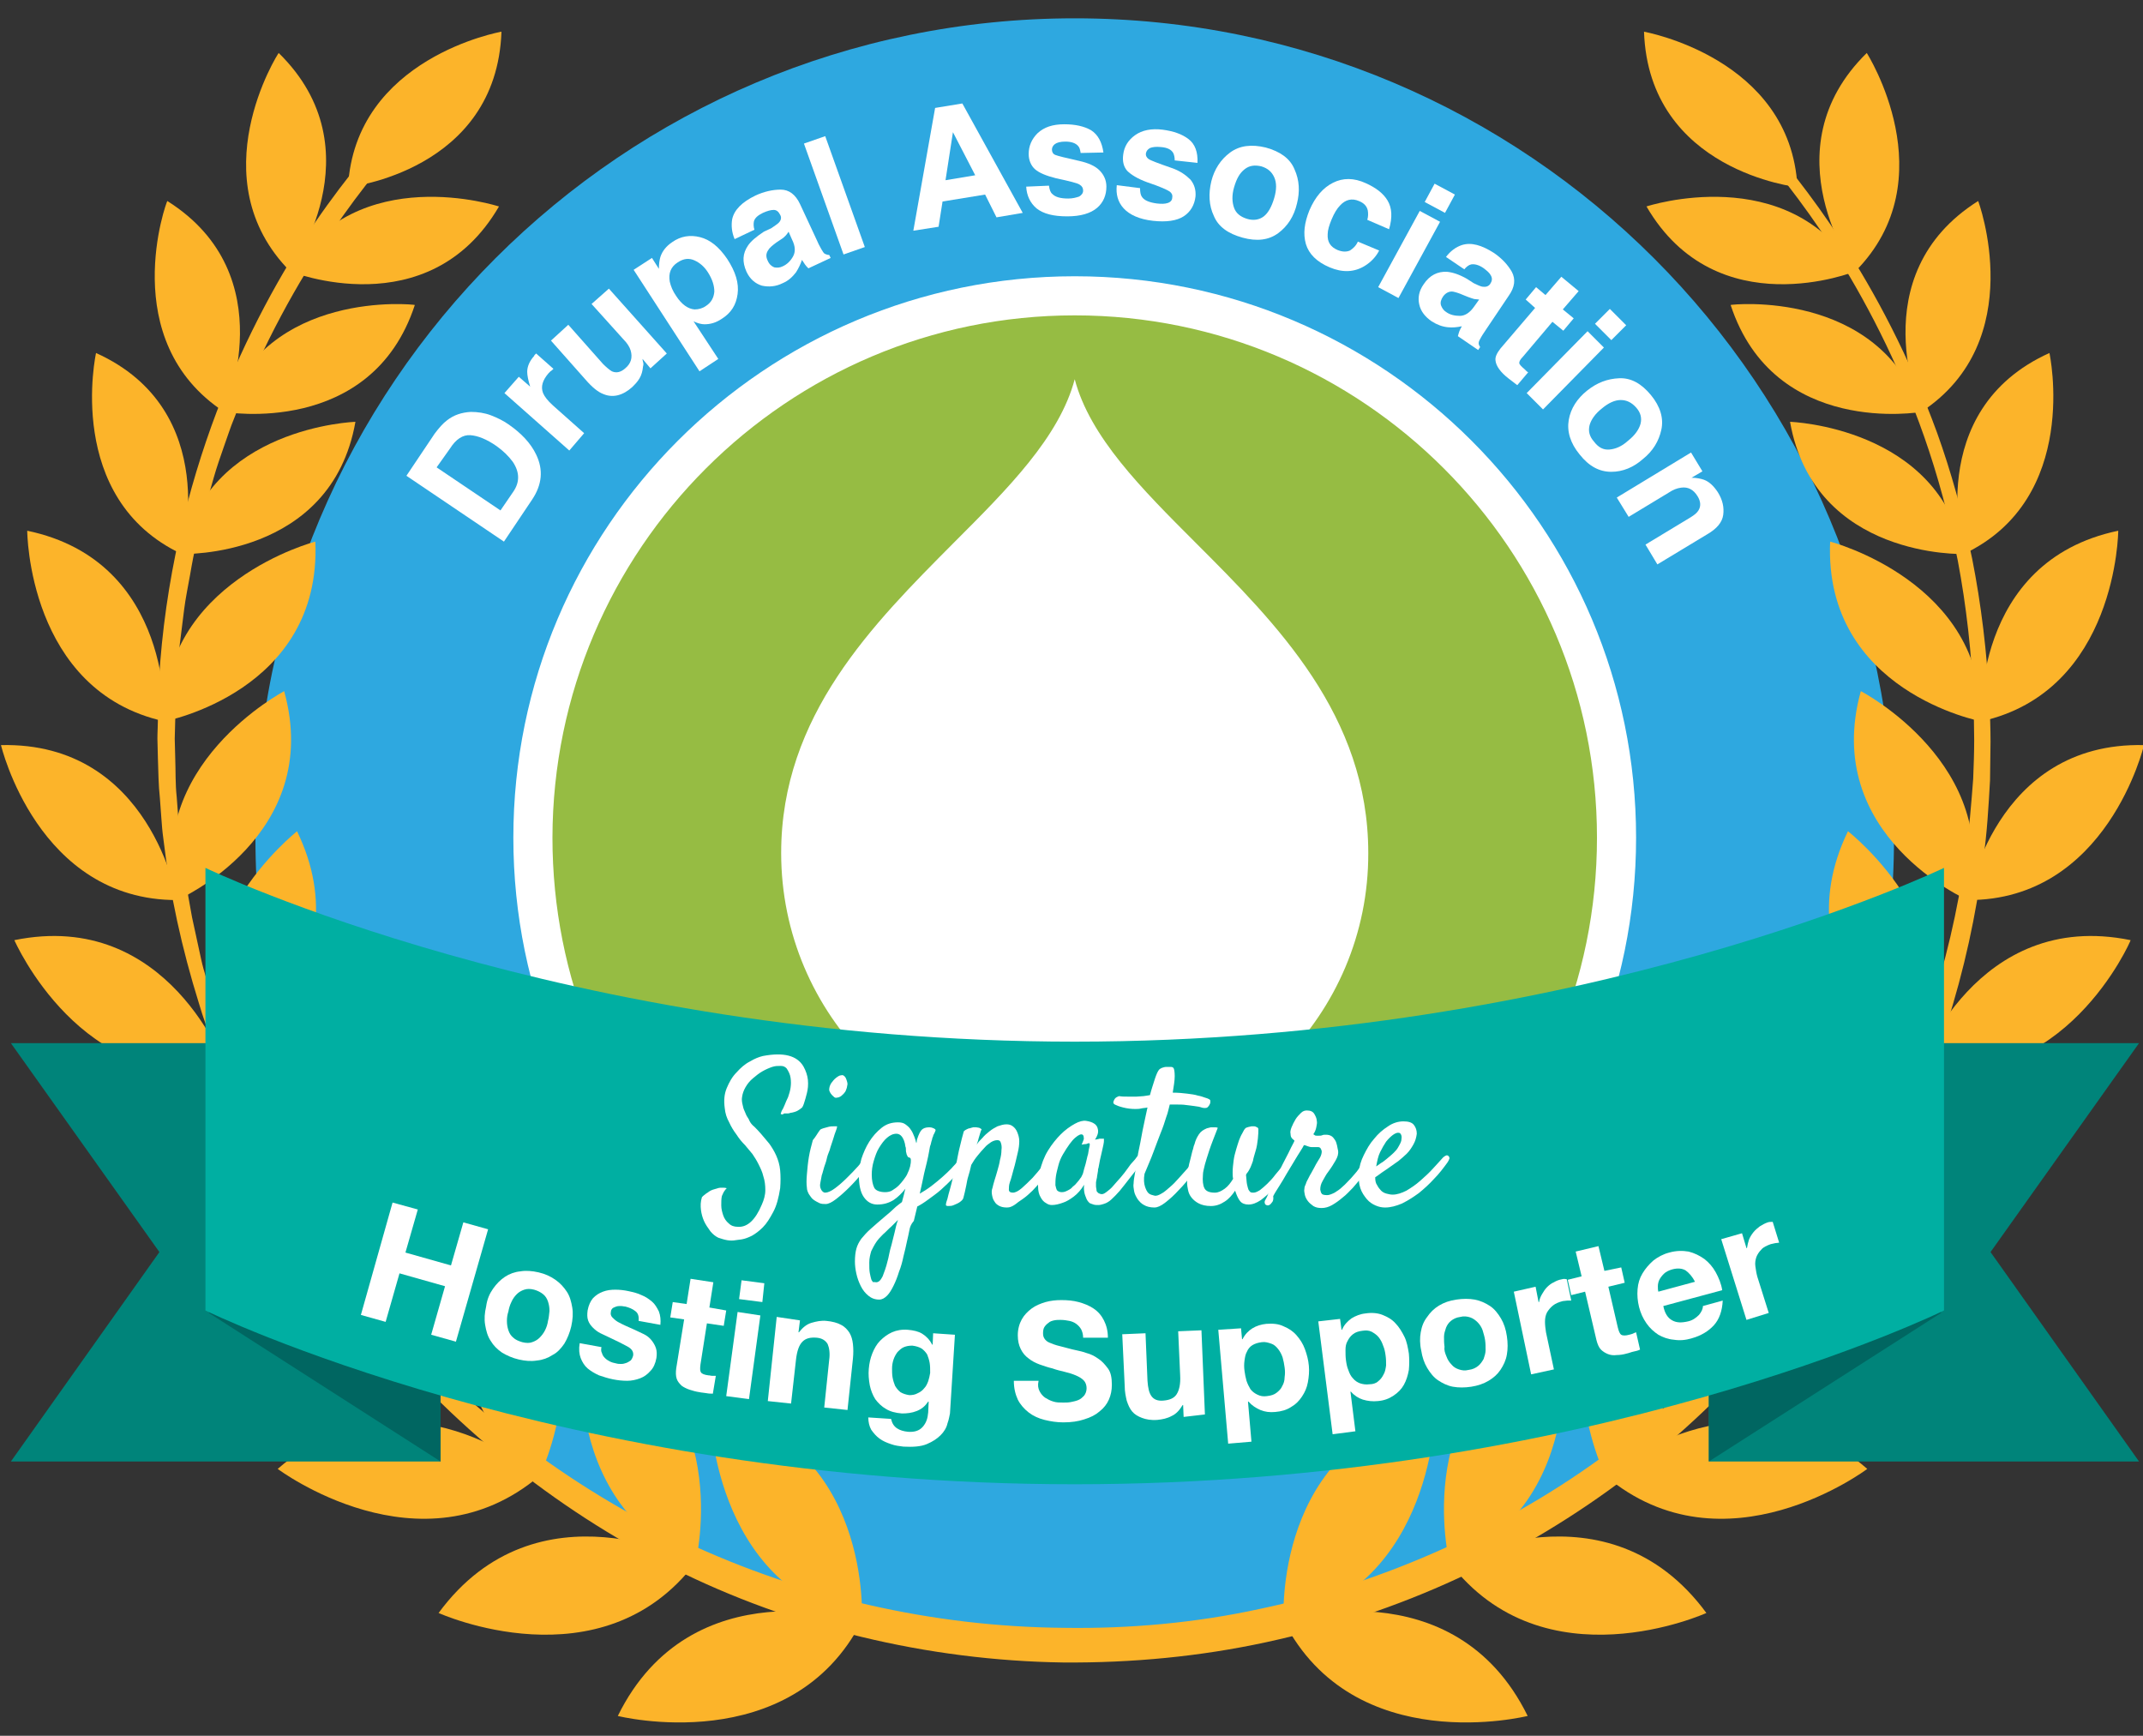 <?xml version="1.0" encoding="utf-8"?>
<!-- Generator: Adobe Illustrator 19.2.0, SVG Export Plug-In . SVG Version: 6.00 Build 0)  -->
<svg version="1.1" id="Layer_1" xmlns="http://www.w3.org/2000/svg" xmlns:xlink="http://www.w3.org/1999/xlink" x="0px" y="0px"
	 viewBox="0 0 432.9 350.6" style="enable-background:new 0 0 432.9 350.6;" xml:space="preserve">
<rect x="0" y="0" width="432.9" height="350.6" fill="#333333" stroke="none"/>
<style type="text/css">
	.st0{fill:url(#SVGID_1_);}
	.st1{fill:#96BC43;}
	.st2{fill:#FFFFFF;}
	.st3{fill:#FCB42A;}
	.st4{fill:#00847A;}
	.st5{fill:#006661;}
	.st6{fill:#00AFA2;}
</style>
<g>
	
		<linearGradient id="SVGID_1_" gradientUnits="userSpaceOnUse" x1="51.6" y1="182.8" x2="382.6" y2="182.8" gradientTransform="matrix(1 0 0 -1 0 352)">
		<stop  offset="0" style="stop-color:#2EA8E0"/>
		<stop  offset="0.519" style="stop-color:#2EA8E0"/>
		<stop  offset="1" style="stop-color:#2EA8E0"/>
	</linearGradient>
	<path class="st0" d="M382.6,169.2c0,91.4-74.1,165.5-165.5,165.5S51.6,260.6,51.6,169.2S125.7,3.7,217.1,3.7
		C308.5,3.7,382.6,77.8,382.6,169.2z"/>
</g>
<g>
	<path class="st1" d="M217.1,278.6c-60.3,0-109.4-49.1-109.4-109.4S156.8,59.8,217.1,59.8c29.2,0,56.7,11.4,77.4,32
		c20.7,20.7,32,48.1,32,77.4C326.5,229.5,277.5,278.6,217.1,278.6z"/>
	<g>
		<path class="st2" d="M217.1,63.7c58.2,0,105.5,47.3,105.5,105.5s-47.3,105.5-105.5,105.5c-28.2,0-54.7-11-74.6-30.9
			s-30.9-46.4-30.9-74.6C111.7,111,159,63.7,217.1,63.7L217.1,63.7 M217.1,55.8c-62.6,0-113.4,50.8-113.4,113.4
			s50.8,113.4,113.4,113.4s113.4-50.8,113.4-113.4S279.7,55.8,217.1,55.8L217.1,55.8z"/>
	</g>
</g>
<path class="st2" d="M217.1,231.6c-32.7,0-59.3-26.6-59.3-59.3c0-27.8,18.6-46.3,34.9-62.7c10.9-10.9,21.3-21.3,24.4-33
	c3.1,11.7,13.5,22.1,24.4,33c16.4,16.4,34.9,34.9,34.9,62.7C276.5,205,249.8,231.6,217.1,231.6"/>
<g>
	<path class="st2" d="M90.3,84.9c1.4-1.1,3-1.6,4.8-1.7c1.4,0,2.8,0.2,4.1,0.7c1.3,0.5,2.5,1.1,3.5,1.8c2.6,1.8,4.5,3.8,5.6,6.1
		c1.5,3.1,1.2,6.1-0.8,9.1l-5.7,8.5L82.1,96.1l5.7-8.5C88.7,86.4,89.5,85.5,90.3,84.9z M88.2,94.4l12.9,8.7l2.6-3.8
		c1.3-1.9,1.3-3.9-0.1-6c-0.8-1.1-1.9-2.2-3.3-3.2c-2-1.4-3.8-2.1-5.3-2.2c-1.5-0.1-2.9,0.8-4.1,2.7L88.2,94.4z"/>
	<path class="st2" d="M108,71.7c0,0,0.1-0.1,0.3-0.3l3.5,3.1c-0.2,0.2-0.4,0.4-0.6,0.5c-0.2,0.2-0.3,0.3-0.4,0.4
		c-1.2,1.4-1.6,2.7-1.1,4c0.3,0.7,0.9,1.5,2,2.5l6.3,5.6L115,91l-13.1-11.6l2.9-3.3l2.3,2c-0.4-1.3-0.6-2.3-0.6-3
		c0-1.1,0.5-2.2,1.4-3.2C107.9,71.8,108,71.7,108,71.7z"/>
	<path class="st2" d="M114.8,65.6l7,7.9c0.7,0.7,1.3,1.2,1.8,1.5c0.9,0.4,1.8,0.2,2.7-0.6c1.2-1,1.5-2.2,1.1-3.6
		c-0.2-0.7-0.7-1.5-1.5-2.3l-6.4-7.1l3.5-3.1l11.7,13.1l-3.3,3l-1.6-1.9c0,0.1,0,0.3,0.1,0.6c0.1,0.3,0.1,0.6,0,0.9
		c-0.1,1-0.3,1.7-0.7,2.4s-0.9,1.2-1.5,1.8c-1.9,1.7-3.9,2.2-5.8,1.4c-1.1-0.4-2.3-1.4-3.6-2.9l-7-7.9L114.8,65.6z"/>
	<path class="st2" d="M141.4,47.9c2,0.5,3.8,1.9,5.5,4.4c1.7,2.6,2.4,4.9,2.1,7.1s-1.3,3.8-3.2,5c-1.2,0.8-2.3,1.1-3.5,1.1
		c-0.6,0-1.4-0.2-2.2-0.6l5,7.6l-3.8,2.5L128,54.5l3.7-2.4l1.4,2.2c0-0.9,0.1-1.7,0.3-2.4c0.4-1.2,1.2-2.2,2.4-3
		C137.5,47.7,139.4,47.4,141.4,47.9z M140.3,52.6c-1.1-0.5-2.2-0.4-3.4,0.4c-1.4,0.9-1.9,2.2-1.6,3.9c0.2,0.9,0.6,1.9,1.3,2.9
		c1.1,1.7,2.4,2.6,3.7,2.7c0.8,0,1.6-0.2,2.3-0.7c1.1-0.7,1.6-1.7,1.7-2.9c0-1.2-0.4-2.5-1.3-3.9C142.3,53.9,141.4,53.1,140.3,52.6z
		"/>
	<path class="st2" d="M155.8,46.1c0.7-0.5,1.2-0.8,1.5-1.1c0.5-0.5,0.6-1.1,0.3-1.6c-0.3-0.6-0.7-1-1.3-1c-0.6,0-1.3,0.2-2.2,0.6
		c-1,0.5-1.6,1-1.8,1.7c-0.1,0.5-0.1,1.1,0.1,1.7l-4,1.9c-0.6-1.4-0.7-2.8-0.5-4c0.4-1.9,2-3.5,4.7-4.8c1.7-0.8,3.5-1.2,5.1-1.2
		c1.7,0,3,1,3.9,2.9l3.4,7.3c0.2,0.5,0.5,1.1,0.9,1.8c0.3,0.5,0.5,0.9,0.8,1c0.2,0.1,0.5,0.2,0.8,0.2l0.3,0.6l-4.5,2.1
		c-0.3-0.3-0.5-0.5-0.7-0.8c-0.2-0.3-0.4-0.6-0.6-0.9c-0.3,0.9-0.7,1.7-1.2,2.5c-0.7,0.9-1.5,1.7-2.7,2.2c-1.4,0.7-2.8,0.8-4.2,0.5
		c-1.3-0.4-2.4-1.3-3.1-2.8c-0.9-2-0.8-3.7,0.3-5.3c0.6-0.9,1.7-1.8,3.2-2.8L155.8,46.1z M159.3,46.8c-0.2,0.3-0.4,0.6-0.6,0.8
		c-0.2,0.2-0.5,0.5-1,0.8l-0.9,0.6c-0.8,0.6-1.4,1.1-1.6,1.5c-0.5,0.7-0.5,1.4-0.1,2.2c0.3,0.7,0.8,1.1,1.3,1.3
		c0.5,0.1,1.1,0.1,1.7-0.2c0.9-0.4,1.6-1.1,2.1-2c0.5-0.9,0.5-2-0.2-3.4L159.3,46.8z"/>
	<path class="st2" d="M174.7,49.9l-4.3,1.5l-8-22.4l4.3-1.5L174.7,49.9z"/>
	<path class="st2" d="M188.9,21.8l5.5-0.9l12.2,22.1l-5.3,0.9l-2.3-4.6l-8.6,1.4l-0.8,5.1l-5.1,0.8L188.9,21.8z M191,36.4l6-1
		l-4.5-8.7L191,36.4z"/>
	<path class="st2" d="M211.9,37.5c0.1,0.8,0.3,1.4,0.7,1.7c0.6,0.6,1.6,0.9,3.2,0.9c0.9,0,1.6-0.2,2.2-0.4c0.5-0.3,0.8-0.7,0.8-1.2
		c0-0.5-0.2-0.9-0.7-1.2c-0.4-0.3-2-0.7-4.8-1.3c-2-0.5-3.4-1.1-4.2-1.8c-0.8-0.7-1.3-1.8-1.3-3.1c0-1.6,0.6-3,1.8-4.2
		c1.3-1.2,3-1.8,5.4-1.8c2.2,0,4,0.4,5.4,1.2c1.4,0.9,2.2,2.4,2.5,4.5l-4.6,0.1c-0.1-0.6-0.2-1.1-0.5-1.4c-0.5-0.6-1.4-0.9-2.6-0.9
		c-1,0-1.7,0.2-2.1,0.5c-0.4,0.3-0.6,0.7-0.6,1.1c0,0.5,0.2,0.9,0.7,1.1c0.5,0.2,2.1,0.6,4.8,1.2c1.8,0.4,3.2,1,4.1,1.9
		c0.9,0.9,1.4,2,1.4,3.3c0,1.7-0.6,3.2-1.9,4.3c-1.3,1.1-3.3,1.7-6,1.7c-2.8,0-4.8-0.5-6.2-1.6c-1.3-1.1-2-2.6-2.1-4.4L211.9,37.5z"
		/>
	<path class="st2" d="M230.3,38c0,0.8,0.1,1.4,0.4,1.8c0.5,0.7,1.5,1.1,3,1.3c0.9,0.1,1.6,0.1,2.2-0.1c0.6-0.2,0.9-0.6,0.9-1.1
		c0.1-0.5-0.1-0.9-0.5-1.2c-0.4-0.3-1.9-1-4.6-1.9c-1.9-0.7-3.2-1.5-4-2.3c-0.7-0.8-1-1.9-0.8-3.3c0.2-1.6,1-2.9,2.4-3.9
		c1.4-1,3.3-1.4,5.6-1.1c2.2,0.3,3.9,0.9,5.2,1.9c1.3,1,1.9,2.6,1.8,4.8l-4.6-0.5c0-0.6-0.1-1.1-0.3-1.5c-0.4-0.7-1.2-1.1-2.5-1.2
		c-1-0.1-1.7,0-2.2,0.2c-0.5,0.3-0.7,0.6-0.8,1c-0.1,0.5,0.1,0.9,0.5,1.2c0.4,0.3,2,0.9,4.6,1.8c1.8,0.6,3,1.5,3.9,2.4
		c0.8,1,1.1,2.1,1,3.4c-0.2,1.7-1,3.1-2.4,4s-3.5,1.2-6.2,0.9c-2.7-0.3-4.7-1.2-5.9-2.5c-1.2-1.3-1.6-2.9-1.4-4.7L230.3,38z"/>
	<path class="st2" d="M258.2,47.1c-1.9,1.4-4.3,1.7-7.2,0.9c-2.9-0.8-4.9-2.2-5.8-4.4c-1-2.1-1.1-4.5-0.5-7c0.6-2.4,1.9-4.4,3.8-5.8
		s4.3-1.7,7.2-1c2.9,0.8,4.9,2.2,5.8,4.4c1,2.2,1.1,4.5,0.5,6.9C261.4,43.7,260.1,45.7,258.2,47.1z M255.3,43.7
		c0.9-0.7,1.6-2,2.1-3.7c0.5-1.7,0.5-3.1,0-4.2s-1.3-1.8-2.6-2.2c-1.3-0.3-2.4-0.2-3.4,0.6s-1.6,1.9-2.1,3.6c-0.5,1.7-0.4,3.1,0,4.2
		s1.3,1.8,2.6,2.2C253.2,44.6,254.4,44.4,255.3,43.7z"/>
	<path class="st2" d="M276.2,44.4c0.2-0.6,0.2-1.3,0.1-1.9c-0.2-0.9-0.8-1.5-1.8-1.9c-1.4-0.6-2.7-0.3-3.8,0.9
		c-0.6,0.6-1.2,1.6-1.7,2.8c-0.5,1.2-0.8,2.2-0.8,3c-0.1,1.6,0.6,2.6,2,3.2c1,0.4,1.8,0.4,2.5,0.1c0.6-0.4,1.2-0.9,1.6-1.8l4.3,1.8
		c-0.6,1.2-1.6,2.3-2.9,3.1c-2.1,1.3-4.5,1.4-7.1,0.3s-4.2-2.7-4.8-4.7c-0.6-2.1-0.3-4.3,0.7-6.8c1.2-2.8,2.8-4.6,4.8-5.6
		c2-1,4.2-1,6.6,0.1c2,0.9,3.5,2,4.4,3.5c0.9,1.5,1,3.4,0.3,5.8L276.2,44.4z"/>
	<path class="st2" d="M286.8,42.6l4.1,2.2l-8.4,15.4l-4.1-2.2L286.8,42.6z M291.9,43l-4.1-2.2l2-3.7l4.1,2.2L291.9,43z"/>
	<path class="st2" d="M297.7,57.2c0.8,0.4,1.3,0.6,1.7,0.7c0.7,0.1,1.2,0,1.6-0.5c0.4-0.6,0.5-1.1,0.2-1.7s-0.8-1-1.6-1.6
		c-0.9-0.6-1.7-0.8-2.4-0.7c-0.5,0.1-1,0.5-1.4,1l-3.7-2.5c0.9-1.2,2-2,3.2-2.4c1.9-0.6,4,0,6.5,1.6c1.6,1.1,2.8,2.4,3.6,3.8
		c0.8,1.5,0.6,3.1-0.6,4.8l-4.5,6.7c-0.3,0.5-0.7,1-1.1,1.7c-0.3,0.5-0.5,0.9-0.5,1.2c0,0.3,0.1,0.5,0.3,0.8l-0.4,0.6l-4.1-2.8
		c0.1-0.4,0.2-0.7,0.3-1s0.3-0.6,0.5-1c-0.9,0.2-1.9,0.3-2.8,0.2c-1.1-0.1-2.2-0.5-3.3-1.2c-1.3-0.9-2.2-2-2.5-3.4
		c-0.3-1.3-0.1-2.7,0.9-4.1c1.2-1.8,2.8-2.6,4.7-2.5c1.1,0.1,2.4,0.5,4,1.4L297.7,57.2z M298.8,60.5c-0.3,0-0.7-0.1-1-0.1
		c-0.3-0.1-0.7-0.2-1.2-0.4l-1-0.4c-0.9-0.4-1.6-0.6-2.1-0.7c-0.8-0.1-1.5,0.3-2,1c-0.4,0.6-0.6,1.2-0.4,1.8c0.2,0.5,0.5,1,1,1.3
		c0.8,0.6,1.8,0.8,2.8,0.8s2-0.6,2.9-1.9L298.8,60.5z"/>
	<path class="st2" d="M308.2,60.5l2.1-2.5l1.9,1.6l3.2-3.7l3.5,2.9l-3.2,3.7l2.2,1.8l-2.1,2.5l-2.2-1.8l-6,7.1
		c-0.5,0.5-0.7,0.9-0.7,1.2s0.4,0.7,1.1,1.3c0.1,0.1,0.2,0.2,0.3,0.3c0.1,0.1,0.2,0.2,0.4,0.3l-2.2,2.6l-1.7-1.3
		c-1.7-1.3-2.6-2.6-2.7-3.7c-0.1-0.7,0.3-1.5,1-2.4l7-8.2L308.2,60.5z"/>
	<path class="st2" d="M320.7,66.9l3.3,3.3l-12.3,12.5l-3.3-3.3L320.7,66.9z M325.5,68.7l-3.3-3.3l3-3l3.3,3.3L325.5,68.7z"/>
	<path class="st2" d="M325.5,95.3c-2.4,0-4.5-1.1-6.4-3.5c-1.9-2.3-2.6-4.7-2.2-7s1.7-4.3,3.7-5.9c2-1.6,4.1-2.4,6.5-2.5
		s4.5,1.1,6.4,3.4c1.9,2.3,2.6,4.7,2.1,7c-0.5,2.3-1.7,4.3-3.7,5.9C330,94.4,327.8,95.3,325.5,95.3z M325.1,90.8
		c1.2-0.1,2.5-0.6,3.8-1.8c1.4-1.1,2.2-2.3,2.5-3.4c0.3-1.2,0-2.3-0.9-3.3c-0.9-1-1.9-1.5-3.1-1.5c-1.2,0-2.5,0.6-3.8,1.7
		c-1.4,1.1-2.2,2.3-2.5,3.4c-0.3,1.2,0,2.3,0.9,3.3C322.9,90.4,323.9,90.9,325.1,90.8z"/>
	<path class="st2" d="M348.1,104c-0.2,1.5-1.3,2.8-3.2,3.9l-10.1,6.1l-2.4-4l9.1-5.5c0.8-0.5,1.3-0.9,1.6-1.4
		c0.5-0.8,0.5-1.8-0.2-2.9c-0.8-1.3-1.9-1.9-3.3-1.7c-0.8,0.1-1.6,0.4-2.5,1l-8.1,4.9l-2.4-3.9l15-9.1l2.3,3.8l-2.2,1.3
		c1.1,0,1.9,0.2,2.5,0.4c1.1,0.4,2,1.3,2.8,2.5C348,101,348.3,102.5,348.1,104z"/>
</g>
<g>
	<path class="st3" d="M348.9,19.9c0,0,0.6,0.6,1.7,1.8c1.1,1.2,2.8,2.9,4.9,5.3c4.2,4.8,10.2,12,16.7,22s13.4,22.8,19.1,38.4
		c2.8,7.8,5.2,16.3,7.1,25.5c1.8,9.1,3,18.9,3.5,29.1c0.1,2.6,0.2,5.1,0.2,7.8c0,2.6-0.1,5.2-0.1,7.8c-0.3,5.3-0.6,10.8-1.4,16.2
		c-1.4,10.9-3.8,22.1-7.4,33.3c-7.2,22.3-19.1,44.6-35.9,64.1c-8.4,9.8-17.9,18.8-28.4,26.9c-10.5,8-22.1,15-34.4,20.7
		s-25.3,10-38.7,12.9c-13.4,2.9-27.1,4.2-41,4.1c-27.4-0.4-54.9-7-79-19.1c-24.2-12.1-45.1-29.4-61.2-49.2
		c-8.1-9.9-15-20.5-20.7-31.4c-0.7-1.4-1.4-2.7-2.1-4.1c-0.7-1.4-1.4-2.7-2-4.1c-0.6-1.4-1.2-2.8-1.8-4.2s-1.2-2.7-1.8-4.2
		c-1-2.8-2.3-5.5-3.2-8.4c-0.9-2.8-2-5.6-2.8-8.4c-3.5-11.2-5.9-22.3-7.2-33.3c-0.2-1.4-0.3-2.7-0.4-4.1c-0.1-1.4-0.2-2.7-0.3-4.1
		c-0.3-2.7-0.3-5.4-0.4-8c0-1.3-0.1-2.7-0.1-4c0-1.4,0.1-2.6,0.1-3.9c0-1.3,0.1-2.6,0.1-3.9v-1.9c0-0.6,0.1-1.3,0.1-1.9
		c1.2-20.5,5.8-38.9,11.7-54.5c6-15.5,13.1-28.3,19.8-38.1c6.8-9.9,13-16.9,17.3-21.7c2.2-2.3,3.9-4,5.1-5.2s1.8-1.8,1.8-1.8
		l2.5,2.6c0,0-0.6,0.6-1.7,1.8c-1.1,1.2-2.8,2.9-5,5.2c-4.2,4.7-10.3,11.6-16.8,21.3c-6.6,9.7-13.6,22.1-19.5,37.3
		c-0.8,1.9-1.4,3.9-2.1,5.8c-0.7,2-1.4,4-2,6.1s-1.2,4.2-1.8,6.3c-0.5,2.2-1,4.4-1.6,6.6s-1,4.5-1.4,6.8s-0.9,4.6-1.2,7
		s-0.6,4.8-0.9,7.2c-0.2,2.4-0.4,4.9-0.6,7.4c0,0.6-0.1,1.2-0.1,1.9l-0.1,1.9c0,1.3-0.1,2.6-0.1,3.9c0,1.3-0.1,2.6-0.1,3.8
		c0,1.3,0.1,2.6,0.1,3.9c0.1,2.6,0,5.2,0.3,7.9c0.1,1.3,0.2,2.7,0.3,4s0.2,2.7,0.4,4c0.3,2.7,0.6,5.4,1,8.1c0.4,2.7,0.9,5.5,1.4,8.2
		c0.6,2.7,1.2,5.5,1.8,8.3c0.3,1.4,0.7,2.8,1.1,4.1c0.4,1.4,0.8,2.8,1.2,4.2c0.8,2.8,1.8,5.5,2.7,8.3c0.4,1.4,1,2.7,1.5,4.1
		c0.5,1.4,1.1,2.7,1.6,4.1c0.5,1.4,1.2,2.7,1.8,4.1c0.6,1.3,1.3,2.7,1.9,4.1c0.6,1.4,1.3,2.7,2,4s1.4,2.7,2.1,4
		c5.8,10.6,12.7,20.9,20.9,30.4c16.3,19.1,37.2,35.2,60.9,46.4c23.7,11.1,50.1,17.2,76.7,17.4c13.2,0.2,26.5-1,39.4-3.8
		c12.9-2.7,25.5-6.9,37.4-12.3c11.9-5.3,23.2-11.9,33.5-19.6s19.7-16.3,28-25.6c16.6-18.7,28.7-40.1,36-61.9
		c3.7-10.9,6.2-21.8,7.7-32.5c0.8-5.4,1.2-10.6,1.6-15.8c0.1-2.6,0.2-5.2,0.2-7.8c0-2.5-0.1-5.1-0.1-7.6c-0.4-10-1.5-19.6-3.2-28.6
		c-1.8-9-4.1-17.4-6.8-25.1c-5.4-15.4-12.2-28.1-18.5-38c-6.4-9.9-12.3-17-16.4-21.7c-2.1-2.4-3.8-4.1-4.9-5.3
		c-1.1-1.2-1.7-1.8-1.7-1.8L348.9,19.9z"/>
</g>
<g>
	<path class="st3" d="M259.3,327.4c0,0-2.3-36.1,30.7-43.1C290,284.4,289.9,320.4,259.3,327.4z"/>
	<path class="st3" d="M259.3,327.4c0,0,34.4-11.1,49.3,19.2C308.5,346.6,273.6,355.4,259.3,327.4z"/>
	<g>
		<path class="st3" d="M292.8,315.6c0,0-8.7-35.1,22.6-47.8C315.4,267.8,321.8,303.3,292.8,315.6z"/>
		<path class="st3" d="M292.8,315.6c0,0,31.9-17,51.9,10.2C344.7,325.8,311.9,340.7,292.8,315.6z"/>
	</g>
	<g>
		<path class="st3" d="M324.3,298.1c0,0-16.1-32.4,11.7-51.6C336,246.5,349.9,279.8,324.3,298.1z"/>
		<path class="st3" d="M324.3,298.1c0,0,27.4-23.6,52.9-1.4C377.2,296.7,348.4,318.4,324.3,298.1z"/>
	</g>
	<g>
		<path class="st3" d="M350.5,275c0,0-21.2-29.3,3.1-52.8C353.6,222.2,372.8,252.7,350.5,275z"/>
		<path class="st3" d="M350.5,275c0,0,23.2-27.7,51.9-10C402.5,265,377.6,291.1,350.5,275z"/>
	</g>
	<g>
		<path class="st3" d="M372.4,245.9c0,0-24.9-23.3-6.8-49.4C365.6,196.5,389,221.3,372.4,245.9z"/>
		<path class="st3" d="M372.4,245.9c0,0,16.4-29.9,46.2-18.7C418.7,227.2,400.4,255.9,372.4,245.9z"/>
	</g>
	<g>
		<path class="st3" d="M387.7,215.6c0,0-28.3-19.1-14.4-47.7C373.3,167.9,400.2,188.7,387.7,215.6z"/>
		<path class="st3" d="M387.7,215.6c0,0,11.5-32.1,42.7-25.7C430.5,189.9,416.9,221.1,387.7,215.6z"/>
	</g>
	<g>
		<path class="st3" d="M397.5,181.8c0,0-29.7-13-21.6-42.2C375.9,139.6,404.6,154.5,397.5,181.8z"/>
		<path class="st3" d="M397.5,181.8c0,0,5.3-32,35.6-31.3C433.1,150.5,425.7,181.9,397.5,181.8z"/>
	</g>
	<g>
		<path class="st3" d="M400.2,145.7c0,0-31.8-6-30.5-36.3C369.7,109.4,401,117.5,400.2,145.7z"/>
		<path class="st3" d="M400.2,145.7c0,0-2-32.3,27.7-38.5C427.9,107.2,427.7,139.6,400.2,145.7z"/>
	</g>
	<g>
		<path class="st3" d="M396.7,111.9c0,0-30.2,1-35.1-26.7C361.6,85.2,391.6,86.2,396.7,111.9z"/>
		<path class="st3" d="M396.7,111.9c0,0-8.4-29,17.3-40.6C414,71.3,420.4,100.7,396.7,111.9z"/>
	</g>
	<g>
		<path class="st3" d="M388.1,83.2c0,0-29.7,5.2-38.5-21.6C349.6,61.5,379.5,58.3,388.1,83.2z"/>
		<path class="st3" d="M388.1,83.2c0,0-12.3-27.6,11.5-42.6C399.6,40.5,410.1,68.8,388.1,83.2z"/>
	</g>
	<g>
		<path class="st3" d="M374.8,54.8c0,0-28,11.3-42.2-13.1C332.6,41.7,361.2,32.3,374.8,54.8z"/>
		<path class="st3" d="M374.8,54.8c0,0-17.8-24.4,2.3-44.1C377.1,10.7,393.3,36.1,374.8,54.8z"/>
	</g>
	<path class="st3" d="M363.1,37.8c0,0-30-3.2-31-31.4C332,6.4,361.7,11.6,363.1,37.8z"/>
	<g>
		<path class="st3" d="M174.1,327.4c0,0,2.3-36.1-30.7-43.1C143.4,284.4,143.4,320.4,174.1,327.4z"/>
		<path class="st3" d="M174.1,327.4c0,0-34.4-11.1-49.3,19.2C124.8,346.6,159.8,355.4,174.1,327.4z"/>
		<g>
			<path class="st3" d="M140.5,315.6c0,0,8.7-35.1-22.6-47.8C117.9,267.8,111.6,303.3,140.5,315.6z"/>
			<path class="st3" d="M140.5,315.6c0,0-31.9-17-51.9,10.2C88.6,325.8,121.5,340.7,140.5,315.6z"/>
		</g>
		<g>
			<path class="st3" d="M109,298.1c0,0,16.1-32.4-11.7-51.6C97.4,246.5,83.4,279.8,109,298.1z"/>
			<path class="st3" d="M109,298.1c0,0-27.4-23.6-52.9-1.4C56.1,296.7,85,318.4,109,298.1z"/>
		</g>
		<g>
			<path class="st3" d="M82.8,275c0,0,21.2-29.3-3.1-52.8C79.8,222.2,60.6,252.7,82.8,275z"/>
			<path class="st3" d="M82.8,275c0,0-23.2-27.7-51.9-10C30.9,265,55.8,291.1,82.8,275z"/>
		</g>
		<g>
			<path class="st3" d="M60.9,245.9c0,0,24.9-23.3,6.8-49.4C67.7,196.5,44.4,221.3,60.9,245.9z"/>
			<path class="st3" d="M60.9,245.9c0,0-16.4-29.9-46.2-18.7C14.7,227.2,33,255.9,60.9,245.9z"/>
		</g>
		<g>
			<path class="st3" d="M45.6,215.6c0,0,28.3-19.1,14.4-47.7C60.1,167.9,33.2,188.7,45.6,215.6z"/>
			<path class="st3" d="M45.6,215.6c0,0-11.5-32.1-42.7-25.7C2.9,189.9,16.5,221.1,45.6,215.6z"/>
		</g>
		<g>
			<path class="st3" d="M35.8,181.8c0,0,29.7-13,21.6-42.2C57.5,139.6,28.8,154.5,35.8,181.8z"/>
			<path class="st3" d="M35.8,181.8c0,0-5.3-32-35.6-31.3C0.2,150.5,7.6,181.9,35.8,181.8z"/>
		</g>
		<g>
			<path class="st3" d="M33.2,145.7c0,0,31.8-6,30.5-36.3C63.7,109.4,32.4,117.5,33.2,145.7z"/>
			<path class="st3" d="M33.2,145.7c0,0,2-32.3-27.7-38.5C5.5,107.2,5.6,139.6,33.2,145.7z"/>
		</g>
		<g>
			<path class="st3" d="M36.7,111.9c0,0,30.2,1,35.1-26.7C71.8,85.2,41.7,86.2,36.7,111.9z"/>
			<path class="st3" d="M36.7,111.9c0,0,8.4-29-17.3-40.6C19.4,71.3,12.9,100.7,36.7,111.9z"/>
		</g>
		<g>
			<path class="st3" d="M45.3,83.2c0,0,29.7,5.2,38.5-21.6C83.8,61.5,53.8,58.3,45.3,83.2z"/>
			<path class="st3" d="M45.3,83.2c0,0,12.3-27.6-11.5-42.6C33.7,40.5,23.3,68.8,45.3,83.2z"/>
		</g>
		<g>
			<path class="st3" d="M58.6,54.8c0,0,28,11.3,42.2-13.1C100.7,41.7,72.2,32.3,58.6,54.8z"/>
			<path class="st3" d="M58.6,54.8c0,0,17.8-24.4-2.3-44.1C56.2,10.7,40.1,36.1,58.6,54.8z"/>
		</g>
		<path class="st3" d="M70.3,37.8c0,0,30-3.2,31-31.4C101.3,6.4,71.7,11.6,70.3,37.8z"/>
	</g>
</g>
<polygon class="st4" points="345.2,295.2 432.1,295.2 402.1,252.9 432.1,210.7 345.2,210.7 345.2,252.9 "/>
<polygon class="st5" points="345.2,295.2 392.1,265.2 392.1,190.7 345.2,200.7 345.2,232.9 "/>
<polygon class="st4" points="89,295.2 2.2,295.2 32.2,252.9 2.2,210.7 89,210.7 89,252.9 "/>
<polygon class="st5" points="89,295.2 42.2,265.2 42.2,190.7 89,200.7 "/>
<path class="st6" d="M41.5,175.3c0,0,72.8,35.1,175.6,35.1s175.6-35.1,175.6-35.1v89.4c0,0-71.5,35.1-175.6,35.1
	S41.5,264.7,41.5,264.7V175.3z"/>
<g>
	<path class="st2" d="M84.4,244.3l-2.5,8.7l9.2,2.6l2.5-8.7l5,1.4L92.1,271l-5-1.4l2.8-9.8l-9.2-2.6l-2.8,9.8l-5-1.4l6.4-22.7
		L84.4,244.3z"/>
	<path class="st2" d="M99.6,260.3c0.7-1,1.5-1.8,2.4-2.4c0.9-0.6,2-1,3.1-1.1c1.1-0.2,2.4-0.1,3.7,0.2c1.3,0.3,2.4,0.8,3.4,1.5
		c1,0.7,1.7,1.5,2.3,2.4c0.6,0.9,0.9,2,1.1,3.2c0.2,1.2,0.1,2.4-0.2,3.8c-0.3,1.3-0.8,2.5-1.4,3.5c-0.7,1-1.4,1.8-2.4,2.3
		c-0.9,0.6-2,1-3.1,1.1c-1.2,0.2-2.4,0.1-3.7-0.2c-1.3-0.3-2.4-0.8-3.4-1.4c-1-0.7-1.7-1.4-2.3-2.4c-0.6-0.9-0.9-2-1.1-3.2
		c-0.2-1.2-0.1-2.4,0.2-3.7C98.4,262.4,98.9,261.3,99.6,260.3z M102.4,266.8c0,0.7,0.1,1.3,0.3,1.9c0.2,0.6,0.5,1.1,1,1.5
		c0.4,0.4,1.1,0.7,1.8,0.9c0.8,0.2,1.5,0.2,2,0c0.6-0.2,1.1-0.5,1.5-0.9c0.4-0.4,0.8-0.9,1.1-1.5c0.3-0.6,0.5-1.2,0.6-1.9
		c0.2-0.7,0.2-1.3,0.3-2c0-0.7-0.1-1.3-0.3-1.9c-0.2-0.6-0.5-1.1-1-1.5c-0.5-0.4-1.1-0.7-1.8-0.9c-0.8-0.2-1.4-0.2-2,0
		c-0.6,0.2-1.1,0.5-1.5,0.9c-0.4,0.4-0.8,0.9-1.1,1.6c-0.3,0.6-0.5,1.3-0.6,1.9C102.5,265.5,102.4,266.1,102.4,266.8z"/>
	<path class="st2" d="M121.6,273.3c0.1,0.4,0.3,0.7,0.6,1c0.3,0.3,0.6,0.5,1,0.7c0.4,0.2,0.8,0.3,1.3,0.4c0.3,0.1,0.7,0.1,1,0.1
		c0.4,0,0.7-0.1,1-0.2c0.3-0.1,0.6-0.3,0.9-0.5c0.2-0.2,0.4-0.6,0.5-1c0.1-0.7-0.2-1.3-1.1-1.8c-0.9-0.5-2.1-1.1-3.6-1.8
		c-0.6-0.3-1.3-0.6-1.9-0.9c-0.6-0.3-1.1-0.7-1.5-1.1c-0.4-0.4-0.8-0.9-1-1.5c-0.2-0.6-0.2-1.2-0.1-2c0.2-1.1,0.6-1.9,1.1-2.5
		c0.6-0.6,1.2-1,2-1.3c0.8-0.3,1.6-0.4,2.5-0.4c0.9,0,1.8,0.1,2.7,0.3c0.9,0.2,1.8,0.4,2.6,0.8c0.8,0.3,1.5,0.8,2.1,1.3
		c0.6,0.5,1,1.2,1.4,2c0.3,0.8,0.4,1.7,0.3,2.7l-4.4-0.8c0.1-0.9-0.1-1.6-0.7-2c-0.5-0.4-1.2-0.7-2-0.9c-0.3,0-0.5-0.1-0.9-0.1
		c-0.3,0-0.6,0-0.9,0.1c-0.3,0.1-0.5,0.2-0.7,0.3c-0.2,0.2-0.4,0.4-0.4,0.8c-0.1,0.4,0,0.8,0.3,1.1c0.3,0.3,0.6,0.6,1.1,0.9
		c0.5,0.3,1,0.5,1.6,0.8c0.6,0.3,1.2,0.5,1.8,0.8c0.6,0.3,1.3,0.6,1.9,0.9c0.6,0.3,1.1,0.7,1.5,1.2c0.4,0.5,0.7,1,0.9,1.6
		c0.2,0.6,0.2,1.3,0.1,2c-0.2,1.1-0.6,2-1.2,2.6c-0.6,0.7-1.3,1.2-2.1,1.5c-0.8,0.3-1.7,0.5-2.6,0.5c-1,0-1.9-0.1-2.9-0.3
		c-1-0.2-1.9-0.5-2.8-0.8c-0.9-0.4-1.7-0.9-2.3-1.4s-1.1-1.3-1.4-2.1c-0.3-0.8-0.4-1.8-0.2-3l4.4,0.8
		C121.4,272.5,121.4,273,121.6,273.3z"/>
	<path class="st2" d="M146.7,264.7l-0.5,3.1l-3.4-0.5l-1.3,8.3c-0.1,0.8-0.1,1.3,0.1,1.6c0.2,0.3,0.7,0.5,1.5,0.6
		c0.3,0,0.5,0.1,0.8,0.1c0.2,0,0.5,0,0.7,0l-0.6,3.6c-0.4,0-0.8,0-1.3-0.1c-0.5-0.1-1-0.1-1.4-0.2c-0.7-0.1-1.4-0.3-2-0.5
		c-0.6-0.2-1.2-0.5-1.6-0.8c-0.4-0.4-0.8-0.8-1-1.4c-0.2-0.6-0.2-1.3-0.1-2.1l1.6-9.9l-2.8-0.4l0.5-3.1l2.8,0.4l0.8-5.1l4.6,0.7
		l-0.8,5.1L146.7,264.7z"/>
	<path class="st2" d="M153.6,265.7l-2.3,16.9l-4.6-0.6L149,265L153.6,265.7z M149.3,262.4l0.5-3.8l4.6,0.6L154,263L149.3,262.4z"/>
	<path class="st2" d="M161.6,266.7l-0.3,2.4l0.1,0c0.7-0.9,1.5-1.6,2.5-1.9c1-0.3,2-0.5,3-0.4c1.2,0.1,2.3,0.4,3,0.8
		c0.8,0.4,1.3,1,1.7,1.6c0.4,0.7,0.6,1.4,0.7,2.3c0.1,0.9,0.1,1.9,0,2.9l-1.1,10.4l-4.7-0.5l1-9.6c0.2-1.4,0-2.5-0.3-3.2
		c-0.4-0.7-1.1-1.2-2.2-1.3c-1.3-0.1-2.2,0.1-2.9,0.8c-0.7,0.7-1.1,1.9-1.3,3.6l-1,8.9l-4.7-0.5l1.8-17L161.6,266.7z"/>
	<path class="st2" d="M191.4,287.5c-0.2,0.9-0.7,1.7-1.4,2.4c-0.7,0.7-1.6,1.3-2.8,1.8c-1.2,0.5-2.8,0.6-4.7,0.5
		c-0.8-0.1-1.7-0.2-2.5-0.5c-0.9-0.3-1.6-0.6-2.3-1.1c-0.7-0.5-1.2-1.1-1.7-1.8c-0.4-0.7-0.6-1.6-0.6-2.5l4.6,0.3
		c0.2,0.9,0.6,1.5,1.2,1.9c0.6,0.4,1.3,0.6,2.2,0.7c1.3,0.1,2.3-0.2,3-1c0.7-0.8,1-1.7,1.1-2.9l0.1-2.2l-0.1,0
		c-0.6,0.9-1.3,1.5-2.3,1.9c-1,0.4-2,0.5-3,0.5c-1.3-0.1-2.4-0.4-3.2-0.9c-0.9-0.5-1.6-1.2-2.2-2c-0.5-0.8-0.9-1.8-1.1-2.8
		c-0.2-1.1-0.3-2.2-0.2-3.3c0.1-1.1,0.3-2.1,0.7-3.1c0.4-1,0.9-1.9,1.6-2.6c0.7-0.7,1.5-1.3,2.4-1.7c0.9-0.4,2-0.6,3.2-0.5
		c1.1,0.1,2.1,0.3,2.9,0.8c0.8,0.5,1.5,1.2,2,2.2l0.1,0l0.1-2.3l4.4,0.3l-1,15.9C191.8,285.9,191.7,286.7,191.4,287.5z M185.4,281.4
		c0.5-0.2,1-0.6,1.3-1c0.4-0.4,0.6-0.9,0.8-1.4c0.2-0.6,0.3-1.1,0.4-1.7c0-0.7,0-1.4-0.1-2c-0.1-0.6-0.3-1.2-0.5-1.7
		c-0.3-0.5-0.7-0.9-1.1-1.2c-0.5-0.3-1.1-0.5-1.9-0.6c-0.7,0-1.2,0.1-1.7,0.3c-0.5,0.2-0.9,0.6-1.3,1c-0.3,0.4-0.6,0.9-0.8,1.5
		c-0.2,0.6-0.3,1.2-0.3,1.8c0,0.6,0,1.2,0.1,1.8c0.1,0.6,0.3,1.2,0.5,1.7c0.3,0.5,0.6,0.9,1.1,1.3c0.5,0.3,1.1,0.5,1.8,0.6
		C184.3,281.8,184.9,281.7,185.4,281.4z"/>
	<path class="st2" d="M210,281c0.3,0.6,0.7,1,1.1,1.3c0.5,0.3,1,0.6,1.7,0.8c0.6,0.2,1.3,0.2,2,0.2c0.5,0,1,0,1.5-0.1
		c0.5-0.1,1-0.2,1.5-0.4c0.5-0.2,0.8-0.5,1.2-0.9c0.3-0.4,0.5-0.9,0.5-1.5c0-0.6-0.2-1.2-0.6-1.6c-0.4-0.4-0.9-0.7-1.6-1
		c-0.7-0.3-1.4-0.5-2.2-0.7c-0.8-0.2-1.7-0.4-2.5-0.7c-0.9-0.2-1.7-0.5-2.6-0.8c-0.8-0.3-1.6-0.7-2.2-1.2c-0.7-0.5-1.2-1.1-1.6-1.9
		c-0.4-0.8-0.6-1.7-0.6-2.8c0-1.2,0.3-2.3,0.8-3.2c0.5-0.9,1.2-1.6,2-2.2c0.8-0.6,1.8-1,2.8-1.3c1.1-0.3,2.1-0.4,3.2-0.4
		c1.2,0,2.4,0.1,3.5,0.4c1.1,0.3,2.1,0.7,3,1.3c0.9,0.6,1.6,1.4,2.1,2.4c0.5,1,0.8,2.1,0.8,3.5l-5,0c0-0.7-0.2-1.3-0.4-1.7
		c-0.3-0.5-0.6-0.8-1-1.1c-0.4-0.3-0.9-0.5-1.4-0.6c-0.5-0.1-1.1-0.2-1.8-0.2c-0.4,0-0.8,0-1.3,0.1c-0.4,0.1-0.8,0.2-1.1,0.5
		c-0.3,0.2-0.6,0.5-0.8,0.8c-0.2,0.3-0.3,0.7-0.3,1.3c0,0.5,0.1,0.8,0.3,1.1c0.2,0.3,0.5,0.6,1,0.8c0.5,0.2,1.2,0.5,2.1,0.7
		c0.9,0.2,2.1,0.6,3.6,0.9c0.4,0.1,1,0.2,1.8,0.5c0.8,0.2,1.6,0.6,2.3,1.1c0.8,0.5,1.4,1.2,2,2c0.6,0.8,0.8,1.9,0.8,3.3
		c0,1.1-0.2,2.1-0.6,3c-0.4,0.9-1,1.7-1.9,2.4c-0.8,0.7-1.8,1.2-3.1,1.6c-1.2,0.4-2.6,0.6-4.2,0.6c-1.3,0-2.6-0.2-3.8-0.5
		c-1.2-0.3-2.3-0.8-3.2-1.5c-0.9-0.7-1.7-1.6-2.2-2.6c-0.5-1.1-0.8-2.3-0.8-3.8l5,0C209.6,279.8,209.7,280.4,210,281z"/>
	<path class="st2" d="M239.1,286.2l-0.1-2.4l-0.1,0c-0.6,1-1.3,1.8-2.2,2.2c-0.9,0.5-1.9,0.7-2.9,0.8c-1.3,0.1-2.3-0.1-3.1-0.4
		c-0.8-0.3-1.5-0.7-2-1.3c-0.5-0.6-0.8-1.3-1.1-2.2c-0.2-0.9-0.4-1.8-0.4-2.9l-0.5-10.5l4.7-0.2l0.4,9.6c0.1,1.4,0.3,2.4,0.8,3.1
		c0.5,0.7,1.3,1,2.4,0.9c1.3-0.1,2.2-0.5,2.7-1.3c0.5-0.8,0.8-2,0.7-3.8l-0.4-8.9l4.7-0.2l0.7,17L239.1,286.2z"/>
	<path class="st2" d="M250.7,268.3l0.2,2.2l0.1,0c0.5-1,1.2-1.7,2-2.2c0.8-0.5,1.8-0.8,2.8-0.9c1.3-0.1,2.5,0,3.5,0.5
		c1,0.4,1.9,1,2.6,1.8c0.7,0.8,1.3,1.7,1.7,2.8c0.4,1.1,0.7,2.2,0.8,3.4c0.1,1.1,0,2.2-0.2,3.3c-0.2,1.1-0.6,2-1.2,2.9
		c-0.6,0.9-1.3,1.6-2.2,2.1c-0.9,0.6-2,0.9-3.2,1c-1.1,0.1-2,0-3-0.4c-0.9-0.4-1.7-0.9-2.4-1.7l-0.1,0l0.7,8.1l-4.7,0.4l-2-23
		L250.7,268.3z M257.9,281.3c0.5-0.4,0.9-0.8,1.1-1.3c0.3-0.5,0.5-1.1,0.5-1.8c0.1-0.7,0.1-1.3,0-2c-0.1-0.7-0.2-1.3-0.4-2
		c-0.2-0.6-0.5-1.2-0.9-1.7c-0.4-0.5-0.8-0.9-1.4-1.1s-1.2-0.4-1.9-0.3c-0.8,0.1-1.4,0.3-1.9,0.6s-0.9,0.8-1.1,1.3
		c-0.3,0.5-0.4,1.1-0.5,1.8c-0.1,0.7-0.1,1.4,0,2.1c0.1,0.7,0.2,1.3,0.4,2c0.2,0.6,0.5,1.2,0.8,1.7c0.4,0.5,0.8,0.8,1.4,1.1
		c0.6,0.3,1.2,0.4,1.9,0.3C256.8,281.9,257.4,281.7,257.9,281.3z"/>
	<path class="st2" d="M270.7,266.4l0.3,2.2l0.1,0c0.4-1,1.1-1.7,1.9-2.3c0.8-0.5,1.8-0.9,2.8-1c1.3-0.2,2.5-0.1,3.5,0.3
		c1,0.4,1.9,0.9,2.6,1.7c0.7,0.7,1.3,1.7,1.8,2.7s0.7,2.2,0.9,3.4c0.1,1.1,0.1,2.2,0,3.3c-0.2,1.1-0.5,2.1-1,3
		c-0.5,0.9-1.2,1.6-2.1,2.2c-0.9,0.6-1.9,1-3.2,1.1c-1,0.1-2,0-3-0.3c-0.9-0.3-1.7-0.8-2.4-1.6l-0.1,0l1,8l-4.6,0.6l-2.9-22.8
		L270.7,266.4z M278.4,279c0.5-0.4,0.8-0.8,1.1-1.4c0.3-0.5,0.4-1.1,0.5-1.8c0-0.7,0-1.3-0.1-2c-0.1-0.7-0.2-1.3-0.5-2
		c-0.2-0.6-0.5-1.2-0.9-1.7c-0.4-0.5-0.9-0.8-1.4-1.1c-0.6-0.3-1.2-0.3-1.9-0.2c-0.8,0.1-1.4,0.3-1.9,0.7c-0.5,0.4-0.8,0.8-1.1,1.4
		c-0.3,0.5-0.4,1.1-0.4,1.8c0,0.7,0,1.4,0.1,2.1c0.1,0.7,0.2,1.3,0.5,2c0.2,0.6,0.5,1.2,0.9,1.6c0.4,0.5,0.9,0.8,1.4,1
		c0.6,0.2,1.2,0.3,2,0.2C277.3,279.6,278,279.4,278.4,279z"/>
	<path class="st2" d="M287,269.1c0.2-1.2,0.6-2.2,1.3-3.1c0.6-0.9,1.4-1.7,2.4-2.3c1-0.6,2.1-1,3.5-1.2c1.3-0.2,2.6-0.2,3.7,0
		c1.1,0.2,2.2,0.7,3.1,1.3s1.6,1.5,2.2,2.5c0.6,1,1,2.2,1.2,3.6c0.2,1.3,0.2,2.6,0,3.7c-0.2,1.2-0.7,2.2-1.3,3.1
		c-0.6,0.9-1.4,1.6-2.4,2.2c-1,0.6-2.2,1-3.5,1.2c-1.3,0.2-2.6,0.2-3.7,0c-1.1-0.2-2.1-0.7-3-1.3c-0.9-0.6-1.6-1.5-2.2-2.5
		c-0.6-1-1-2.2-1.2-3.5C286.8,271.5,286.8,270.2,287,269.1z M292.2,274c0.2,0.6,0.6,1.2,1,1.6c0.4,0.5,0.9,0.8,1.5,1
		c0.6,0.2,1.2,0.3,2,0.1c0.8-0.1,1.4-0.4,1.9-0.8c0.5-0.4,0.8-0.9,1.1-1.4c0.2-0.6,0.4-1.2,0.4-1.8c0-0.7,0-1.3-0.1-2
		c-0.1-0.7-0.3-1.3-0.5-2c-0.2-0.6-0.6-1.2-1-1.6c-0.4-0.4-0.9-0.8-1.5-1c-0.6-0.2-1.3-0.3-2-0.1c-0.8,0.1-1.4,0.4-1.9,0.8
		c-0.5,0.4-0.8,0.9-1,1.4c-0.2,0.6-0.4,1.2-0.4,1.8c0,0.7,0,1.3,0.1,2C291.7,272.7,291.9,273.3,292.2,274z"/>
	<path class="st2" d="M310.2,259.9l0.6,3.1l0.1,0c0.1-0.6,0.3-1.1,0.6-1.6c0.3-0.5,0.6-1,1-1.4c0.4-0.4,0.9-0.8,1.4-1
		c0.5-0.3,1-0.5,1.6-0.6c0.3-0.1,0.6-0.1,1,0l0.9,4.3c-0.2,0-0.5,0-0.8,0c-0.3,0-0.6,0.1-0.9,0.1c-0.8,0.2-1.5,0.5-2,0.9
		c-0.5,0.4-0.9,0.9-1.2,1.4c-0.3,0.6-0.4,1.2-0.4,1.9c0,0.7,0.1,1.4,0.2,2.1l1.6,7.5l-4.6,1l-3.5-16.7L310.2,259.9z"/>
	<path class="st2" d="M327.5,256l0.7,3.1l-3.3,0.8l1.9,8.2c0.2,0.8,0.4,1.3,0.7,1.5c0.3,0.2,0.9,0.2,1.6,0c0.3-0.1,0.5-0.1,0.7-0.2
		c0.2-0.1,0.4-0.2,0.7-0.3l0.8,3.5c-0.4,0.2-0.8,0.3-1.3,0.4c-0.5,0.1-0.9,0.3-1.4,0.4c-0.7,0.2-1.4,0.3-2,0.3
		c-0.7,0.1-1.3,0-1.8-0.2c-0.5-0.2-1-0.5-1.4-0.9c-0.4-0.4-0.7-1.1-0.9-1.9l-2.3-9.8l-2.8,0.7l-0.7-3.1l2.8-0.7l-1.2-5l4.6-1.1
		l1.2,5L327.5,256z"/>
	<path class="st2" d="M337.8,266.7c0.9,0.5,1.9,0.5,3.2,0.2c0.9-0.2,1.6-0.7,2.2-1.3c0.5-0.6,0.8-1.2,0.8-1.8l4-1.1
		c-0.1,2.1-0.7,3.8-1.8,5c-1.1,1.2-2.6,2.1-4.4,2.6c-1.3,0.4-2.5,0.5-3.7,0.3c-1.2-0.1-2.2-0.5-3.1-1c-0.9-0.6-1.7-1.3-2.4-2.3
		c-0.7-1-1.2-2.1-1.5-3.3c-0.3-1.2-0.4-2.4-0.3-3.6c0.1-1.2,0.4-2.2,1-3.2s1.3-1.8,2.2-2.6c0.9-0.7,2-1.3,3.2-1.6
		c1.4-0.4,2.7-0.4,3.9-0.2c1.2,0.3,2.2,0.8,3.2,1.5c0.9,0.7,1.7,1.6,2.3,2.7c0.6,1.1,1.1,2.3,1.3,3.6l-11.9,3.2
		C336.3,265.3,336.9,266.2,337.8,266.7z M340.5,256.6c-0.7-0.4-1.6-0.5-2.7-0.2c-0.7,0.2-1.3,0.5-1.7,0.9c-0.4,0.4-0.7,0.8-0.9,1.2
		s-0.3,0.9-0.3,1.3c0,0.4,0,0.8,0.1,1.1l7.4-2C341.9,257.9,341.2,257.1,340.5,256.6z"/>
	<path class="st2" d="M351.9,249.1l0.9,3l0.1,0c0.1-0.6,0.2-1.1,0.4-1.7c0.2-0.5,0.5-1,0.9-1.5c0.4-0.5,0.8-0.8,1.3-1.2
		c0.5-0.3,1-0.6,1.6-0.8c0.3-0.1,0.6-0.1,1-0.1l1.3,4.2c-0.2,0-0.5,0.1-0.8,0.1c-0.3,0.1-0.6,0.1-0.9,0.2c-0.8,0.3-1.5,0.6-1.9,1.1
		c-0.5,0.5-0.8,1-1,1.5c-0.2,0.6-0.3,1.2-0.2,1.9c0.1,0.7,0.2,1.4,0.4,2.1l2.3,7.3l-4.5,1.4l-5.1-16.3L351.9,249.1z"/>
</g>
<g>
	<path class="st2" d="M157.7,225c0-0.1,0.1-0.3,0.2-0.6c0.2-0.3,0.4-0.7,0.6-1.2c0.2-0.5,0.4-1,0.7-1.6c0.2-0.6,0.4-1.2,0.5-1.9
		c0.1-0.7,0.1-1.3,0-2c-0.1-0.7-0.4-1.3-0.8-1.9c-0.3-0.3-0.6-0.5-1.2-0.5s-1.1,0-1.7,0.2c-0.6,0.2-1.3,0.5-2,0.9
		c-0.7,0.4-1.3,0.9-1.9,1.4c-0.6,0.5-1.1,1.1-1.5,1.8c-0.4,0.7-0.6,1.3-0.7,2c-0.1,0.5,0,1.1,0.1,1.5c0.1,0.5,0.2,0.9,0.4,1.3
		s0.3,0.8,0.5,1.1c0.2,0.3,0.4,0.6,0.5,0.9c0.2,0.4,0.5,0.8,1,1.2c0.4,0.4,0.9,0.9,1.4,1.5c0.5,0.6,1,1.2,1.6,1.9
		c0.5,0.7,1,1.5,1.4,2.4c0.4,0.9,0.7,1.9,0.8,3s0.1,2.3,0,3.6c-0.3,1.9-0.7,3.5-1.4,4.8s-1.3,2.3-2.1,3.1s-1.5,1.3-2.2,1.7
		c-0.8,0.4-1.4,0.6-1.9,0.7c-0.4,0.1-0.9,0.1-1.4,0.2c-0.5,0.1-1.1,0.1-1.7,0c-0.6-0.1-1.2-0.3-1.8-0.5c-0.6-0.3-1.1-0.7-1.6-1.3
		c-0.5-0.7-1-1.4-1.3-2.1c-0.3-0.7-0.5-1.4-0.6-2.2c-0.1-0.8-0.1-1.7,0.2-2.6c0.2-0.2,0.4-0.4,0.7-0.6c0.2-0.2,0.5-0.3,0.7-0.5
		c0.3-0.2,0.5-0.3,0.8-0.4c0.3-0.1,0.7-0.2,1-0.3c0.3-0.1,0.6-0.1,0.9-0.1c0.3,0,0.6,0,0.9,0.1c-0.4,0.4-0.7,0.9-0.8,1.2
		c-0.1,0.2-0.2,0.4-0.2,0.5c-0.1,0.5-0.1,1.1-0.1,1.8s0.2,1.4,0.4,2c0.2,0.6,0.6,1.2,1.1,1.6c0.5,0.5,1.1,0.7,1.9,0.7
		c1.9,0.1,3.5-1.4,4.8-4.5c0.4-0.9,0.7-1.9,0.7-2.9c0-1-0.1-1.9-0.4-2.8c-0.2-0.9-0.6-1.7-1-2.5c-0.4-0.8-0.8-1.4-1.2-2
		c-0.4-0.5-0.9-1.1-1.5-1.8c-0.6-0.6-1.2-1.3-1.7-2.1c-0.6-0.8-1.1-1.6-1.5-2.5c-0.5-0.9-0.8-1.8-0.9-2.9c-0.2-1.5-0.1-2.8,0.4-4
		c0.5-1.2,1.1-2.3,2-3.2c0.8-0.9,1.7-1.7,2.7-2.2c1-0.6,1.8-0.9,2.6-1.1c4.2-0.8,6.9-0.1,8.2,2.1c0.5,0.9,0.8,1.8,0.9,2.7
		c0.1,1,0,1.9-0.2,2.7c-0.2,0.8-0.4,1.5-0.6,2.1c-0.2,0.6-0.4,0.9-0.5,0.9c-0.2,0.2-0.4,0.3-0.7,0.5c-0.3,0.2-0.9,0.4-1.6,0.5
		c-0.2,0.1-0.4,0.1-0.6,0.1c-0.2,0-0.4,0-0.6,0C158.1,225.2,157.9,225.1,157.7,225z"/>
	<path class="st2" d="M165.6,228.3c0.1-0.2,0.4-0.3,0.7-0.4c0.4-0.1,0.7-0.2,1.1-0.3c0.4-0.1,0.7-0.1,1.1-0.1c0.3,0,0.5,0,0.6,0
		c0,0,0,0.3-0.2,0.8c-0.2,0.5-0.4,1.1-0.6,1.8s-0.5,1.4-0.7,2.2c-0.3,0.7-0.5,1.3-0.6,1.8c-0.1,0.5-0.3,1-0.5,1.6
		c-0.2,0.6-0.3,1.2-0.5,1.7c-0.1,0.6-0.2,1.1-0.3,1.6c-0.1,0.5,0,0.9,0.1,1.1c0.1,0.3,0.3,0.5,0.4,0.6s0.3,0.2,0.5,0.2
		c0.5,0,1.2-0.3,2-0.9c0.8-0.6,1.6-1.3,2.4-2.1c0.8-0.8,1.6-1.6,2.3-2.4s1.2-1.5,1.6-2c0.2-0.3,0.4-0.4,0.6-0.5
		c0.2-0.1,0.4-0.1,0.5,0c0.1,0.1,0.2,0.3,0.2,0.5c0,0.2-0.1,0.5-0.3,0.8c-0.4,0.7-1,1.6-1.8,2.6c-0.8,1-1.7,2-2.6,2.9
		c-0.9,0.9-1.8,1.7-2.7,2.4c-0.9,0.7-1.6,1-2.1,1c-0.4,0-0.9,0-1.3-0.2c-0.4-0.2-0.8-0.4-1.2-0.7c-0.4-0.3-0.6-0.7-0.9-1.1
		c-0.2-0.4-0.4-0.8-0.4-1.3c-0.1-0.7-0.1-1.5,0-2.7s0.2-2.3,0.4-3.5c0.2-1.2,0.5-2.3,0.8-3.4C164.8,229.6,165.2,228.8,165.6,228.3z
		 M171,219.9c-0.1,0.3-0.2,0.6-0.4,0.8c-0.2,0.3-0.5,0.5-0.7,0.7c-0.3,0.2-0.6,0.3-0.8,0.3c-0.3,0.1-0.5,0-0.7-0.2
		c-0.5-0.4-0.8-0.9-0.9-1.3c0-0.5,0.1-0.9,0.4-1.4c0.3-0.4,0.6-0.8,1-1.1c0.4-0.3,0.7-0.5,1-0.5c0.3-0.1,0.5,0,0.7,0.2
		c0.2,0.2,0.3,0.4,0.4,0.7c0.1,0.3,0.2,0.6,0.2,0.9C171.1,219.4,171.1,219.7,171,219.9z"/>
	<path class="st2" d="M183.7,248.5c-0.1,0.6-0.3,1.4-0.5,2.3s-0.4,1.9-0.7,3c-0.2,1-0.5,2.1-0.9,3.1c-0.3,1-0.7,2-1.1,2.8
		s-0.8,1.5-1.3,2c-0.5,0.5-1,0.8-1.6,0.8c-0.9,0-1.6-0.3-2.2-0.8c-0.6-0.5-1.1-1.1-1.5-1.9c-0.4-0.8-0.7-1.6-0.9-2.5
		c-0.2-0.9-0.3-1.7-0.3-2.5c0-1,0.1-1.9,0.3-2.6c0.2-0.7,0.5-1.3,1-2c0.5-0.6,1.1-1.3,1.9-2s1.8-1.6,3-2.6c0.6-0.5,1.2-1,1.7-1.5
		s1.1-0.9,1.6-1.3c0.1-0.5,0.3-1,0.4-1.5c0.1-0.5,0.2-0.9,0.3-1.2c-0.7,0.9-1.5,1.7-2.4,2.3c-1,0.6-2,0.9-3.3,0.9
		c-1.1,0-2-0.5-2.7-1.5c-0.7-1-1-2.5-1-4.4c0-1,0.2-2.1,0.5-3.3c0.4-1.2,0.9-2.4,1.6-3.5c0.7-1.1,1.5-2,2.5-2.8
		c1-0.8,2.1-1.1,3.3-1.1c0.6,0,1.1,0.1,1.5,0.4c0.4,0.3,0.8,0.6,1.1,1.1c0.3,0.4,0.5,0.9,0.7,1.4c0.2,0.5,0.3,0.9,0.4,1.3
		c0.1-0.2,0.1-0.3,0.1-0.5c0-0.2,0.1-0.3,0.1-0.4c0.3-0.9,0.6-1.5,0.9-1.8c0.3-0.3,0.8-0.5,1.5-0.5c0.4,0,0.7,0.1,0.9,0.2
		c0.2,0.1,0.4,0.2,0.4,0.4c-0.1,0.3-0.2,0.5-0.3,0.7s-0.2,0.3-0.2,0.5c-0.1,0.2-0.2,0.4-0.2,0.6c-0.1,0.3-0.2,0.6-0.3,1.1
		c-0.1,0.2-0.2,0.6-0.3,1.3c-0.1,0.7-0.3,1.5-0.5,2.4c-0.2,0.9-0.5,1.9-0.7,3c-0.2,1.1-0.5,2.2-0.7,3.2c0.7-0.4,1.5-0.9,2.3-1.5
		c0.8-0.6,1.5-1.2,2.2-1.8s1.3-1.2,1.9-1.8c0.5-0.6,1-1,1.2-1.4c0.2-0.3,0.4-0.5,0.7-0.7c0.3-0.1,0.5-0.2,0.7-0.1s0.3,0.2,0.4,0.4
		s0,0.5-0.3,0.8c-0.6,1-1.3,1.9-2.2,2.8s-1.7,1.7-2.6,2.5c-0.9,0.8-1.8,1.4-2.6,2c-0.8,0.6-1.6,1.1-2.2,1.4
		c-0.3,1.2-0.5,2.1-0.7,2.9C184,247.3,183.8,247.9,183.7,248.5z M177,259c0.5,0,0.9-0.4,1.3-1.2c0.3-0.8,0.7-1.8,1-3.1
		c0.1-0.3,0.2-0.8,0.3-1.3c0.1-0.6,0.3-1.3,0.5-2c0.2-0.8,0.4-1.6,0.6-2.4c0.2-0.9,0.4-1.8,0.7-2.6c-0.2,0.2-0.4,0.4-0.6,0.6
		c-0.2,0.2-0.4,0.4-0.7,0.7c-0.6,0.5-1.1,1.1-1.7,1.6c-0.5,0.5-1,1-1.4,1.6c-0.4,0.6-0.7,1.2-1,1.8c-0.2,0.7-0.4,1.4-0.4,2.3
		s0,1.6,0.1,2.1c0.1,0.5,0.2,1,0.3,1.3s0.3,0.5,0.4,0.6C176.6,258.9,176.7,259,177,259z M178.8,240.8c0.5,0,1.1-0.1,1.5-0.4
		c0.5-0.3,0.9-0.6,1.3-1c0.4-0.4,0.7-0.8,1-1.2c0.3-0.4,0.5-0.7,0.6-0.9c0.1-0.2,0.2-0.5,0.4-0.9c0.1-0.4,0.3-0.8,0.3-1.1
		c0.1-0.4,0.1-0.7,0.1-1c0-0.3-0.1-0.4-0.3-0.5c-0.2,0-0.3-0.1-0.4-0.3c-0.1-0.2-0.2-0.4-0.2-0.6c-0.1-0.2-0.1-0.5-0.1-0.7
		c0-0.2,0-0.4-0.1-0.6c-0.1-0.9-0.4-1.6-0.7-2c-0.3-0.4-0.7-0.6-1.1-0.6c-0.7,0-1.3,0.3-1.9,0.8c-0.6,0.5-1.1,1.2-1.6,2
		c-0.5,0.8-0.8,1.7-1.1,2.7c-0.3,1-0.4,1.9-0.4,2.8c0,1.1,0.2,2,0.5,2.6S177.8,240.8,178.8,240.8z"/>
	<path class="st2" d="M203.4,243.9c-0.6,0-1.1-0.1-1.5-0.3c-0.4-0.2-0.8-0.5-1-0.9c-0.3-0.4-0.4-0.8-0.5-1.3c-0.1-0.5-0.1-1,0.1-1.5
		c0.1-0.4,0.2-0.9,0.4-1.5c0.2-0.6,0.4-1.3,0.6-2c0.2-0.7,0.4-1.4,0.5-2.1c0.2-0.7,0.3-1.4,0.3-2c0.1-0.6,0-1.1-0.1-1.4
		c-0.1-0.4-0.3-0.6-0.7-0.6c-0.4,0-0.8,0.1-1.3,0.4c-0.4,0.3-0.9,0.6-1.3,1.1c-0.5,0.5-0.9,1-1.4,1.6c-0.5,0.6-0.9,1.2-1.3,1.9
		c-0.2,0.9-0.4,1.7-0.6,2.3s-0.3,1.3-0.4,1.8c-0.1,0.5-0.2,1-0.3,1.4c-0.1,0.4-0.2,0.8-0.3,1.2c-0.1,0.3-0.3,0.5-0.7,0.8
		s-0.8,0.4-1.2,0.6c-0.4,0.2-0.8,0.2-1.2,0.2c-0.3,0-0.5-0.1-0.4-0.4c0-0.2,0.1-0.5,0.3-1.1c0.1-0.5,0.3-1.2,0.5-1.9
		s0.4-1.5,0.6-2.4c0.2-0.8,0.4-1.6,0.6-2.4c0.1-0.6,0.3-1.3,0.4-2c0.1-0.6,0.3-1.4,0.5-2.2c0.2-0.8,0.4-1.7,0.7-2.7
		c0.2-0.2,0.4-0.3,0.6-0.4c0.2-0.1,0.4-0.2,0.6-0.2c0.2-0.1,0.4-0.1,0.7-0.2c0.2,0,0.4,0,0.6,0c0.2,0,0.4,0.1,0.6,0.1
		c0.2,0.1,0.4,0.2,0.5,0.3c-0.1,0.2-0.2,0.4-0.3,0.8c-0.1,0.3-0.2,0.7-0.3,1c-0.1,0.4-0.2,0.8-0.4,1.3c0.3-0.5,0.7-0.9,1.2-1.4
		c0.4-0.5,0.9-0.9,1.4-1.3s1-0.7,1.6-1c0.6-0.2,1.2-0.4,1.8-0.4c0.5,0,0.9,0.1,1.3,0.4c0.4,0.3,0.7,0.7,0.9,1.2
		c0.2,0.5,0.4,1.1,0.4,1.8s-0.1,1.5-0.3,2.3l-0.4,1.7c-0.1,0.5-0.3,1.2-0.5,1.9s-0.4,1.6-0.7,2.4c-0.2,0.6-0.2,1.1-0.2,1.5
		c0,0.4,0.3,0.6,0.8,0.6s1.1-0.3,1.8-0.9c0.7-0.6,1.4-1.3,2.2-2.1c0.7-0.8,1.4-1.6,2.1-2.5c0.7-0.8,1.1-1.5,1.5-2.1
		c0.2-0.3,0.5-0.6,0.7-0.7c0.2-0.1,0.4-0.1,0.5,0s0.2,0.3,0.2,0.5s-0.1,0.6-0.3,1c-0.2,0.4-0.5,0.8-0.8,1.4
		c-0.4,0.6-0.8,1.2-1.3,1.9c-0.5,0.7-1.1,1.4-1.7,2.1c-0.6,0.7-1.2,1.3-1.9,1.9c-0.7,0.6-1.3,1-1.9,1.4
		C204.5,243.8,203.9,243.9,203.4,243.9z"/>
	<path class="st2" d="M230.3,235.2c-0.4,0.5-0.8,1.2-1.4,1.9c-0.6,0.8-1.2,1.5-1.8,2.3c-0.6,0.8-1.2,1.5-1.8,2.1
		c-0.6,0.6-1.1,1.1-1.5,1.3c-0.3,0.2-0.6,0.3-0.9,0.4c-0.3,0.1-0.7,0.2-1,0.2c-0.4,0-0.7,0-1-0.1c-0.3-0.1-0.6-0.2-0.8-0.3
		c-0.2-0.2-0.4-0.4-0.6-0.8c-0.1-0.3-0.3-0.7-0.4-1.1s-0.2-1.1-0.1-1.8c-0.6,1-1.3,1.8-2.1,2.4c-0.8,0.6-1.5,1-2.1,1.2
		c-0.8,0.3-1.6,0.5-2.3,0.5c-0.4,0-0.8-0.1-1.2-0.4c-0.4-0.2-0.8-0.6-1.1-1.2c-0.3-0.5-0.5-1.2-0.5-2.1c-0.1-0.8,0-1.9,0.3-3
		c0.4-1.6,0.9-3,1.7-4.3c0.8-1.3,1.7-2.4,2.6-3.3c0.9-0.9,1.9-1.6,2.8-2.1c0.9-0.5,1.7-0.7,2.3-0.6c0.7,0.1,1.3,0.3,1.7,0.6
		c0.4,0.3,0.6,0.6,0.7,1.2s-0.1,1.2-0.6,2c0.4-0.1,0.7-0.1,0.9-0.2c0.2,0,0.4,0,0.6,0c0.2,0,0.3,0,0.3,0c0,0.1,0,0.2,0,0.3
		c0,0.2,0,0.5-0.1,0.9c-0.1,0.4-0.2,1-0.4,1.8c-0.2,0.8-0.4,1.7-0.6,2.9c-0.1,0.2-0.1,0.4-0.1,0.6s-0.1,0.4-0.1,0.6
		s-0.1,0.4-0.1,0.7c-0.1,0.3-0.1,0.6-0.2,1c0,0.2,0,0.5,0,0.8c0,0.3,0.1,0.5,0.1,0.8s0.2,0.4,0.4,0.6c0.2,0.1,0.4,0.2,0.7,0.2
		c0.3,0,0.6-0.2,1-0.5c0.4-0.3,0.9-0.7,1.3-1.2s1-1.1,1.5-1.7c0.5-0.6,1-1.2,1.4-1.8c0.4-0.6,0.8-1.1,1.2-1.5c0.4-0.4,0.6-0.8,0.8-1
		c0.2-0.2,0.4-0.4,0.6-0.4c0.2,0,0.4,0,0.5,0.2c0.1,0.2,0.1,0.4,0.1,0.7C230.8,234.4,230.6,234.8,230.3,235.2z M218.8,236.9
		c0.1-0.5,0.3-1.1,0.5-1.8c0.2-0.7,0.3-1.4,0.5-2c0.1-0.7,0.2-1.2,0.3-1.6c0.1-0.4,0-0.6-0.1-0.6c-0.1,0-0.3,0.1-0.4,0.1
		c-0.1,0.1-0.3,0.1-0.5,0.1c-0.2,0-0.4,0.1-0.6,0.1c0.2-0.4,0.3-0.8,0.4-1s0-0.5,0-0.6c0-0.2-0.1-0.3-0.2-0.4
		c-0.3-0.2-0.8,0-1.5,0.6c-0.7,0.6-1.5,1.7-2.5,3.4c-0.4,0.7-0.7,1.4-0.9,2.2c-0.2,0.8-0.4,1.5-0.5,2.2c-0.1,0.7-0.1,1.3-0.1,1.8
		c0.1,0.5,0.2,0.8,0.3,1c0.3,0.3,0.6,0.4,1,0.4c0.4,0,0.7-0.1,1.1-0.3c0.4-0.2,0.8-0.4,1.1-0.8c0.4-0.3,0.7-0.6,1-1
		c0.3-0.3,0.5-0.7,0.7-0.9C218.7,237.2,218.8,237,218.8,236.9z"/>
	<path class="st2" d="M242.1,233.1c0.1-0.2,0.2-0.3,0.4-0.3c0.2,0,0.3,0,0.4,0.1c0.1,0.1,0.2,0.2,0.2,0.4c0,0.2-0.1,0.4-0.2,0.7
		c-0.5,1-1.2,2.1-2.1,3.2c-0.8,1.1-1.7,2.2-2.7,3.2c-0.9,1-1.8,1.8-2.7,2.5c-0.9,0.7-1.6,1-2.2,1c-0.9,0-1.6-0.2-2.1-0.5
		c-0.6-0.3-1-0.8-1.3-1.2c-0.3-0.5-0.6-1-0.7-1.6c-0.1-0.6-0.2-1.1-0.1-1.6c0-0.4,0.1-1.2,0.3-2.2c0.2-1.1,0.4-2.3,0.6-3.8
		c0.3-1.4,0.6-2.9,0.9-4.6c0.3-1.6,0.7-3.2,1-4.7c-0.4,0.1-0.9,0.1-1.3,0.2c-0.4,0.1-0.8,0.1-1.2,0.1c-0.8,0-1.6-0.1-2.4-0.3
		s-1.3-0.4-1.7-0.6c-0.2-0.1-0.3-0.3-0.3-0.4c0-0.2,0.1-0.4,0.2-0.6c0.1-0.2,0.3-0.4,0.5-0.5c0.2-0.1,0.4-0.2,0.5-0.2
		c0.5,0.1,1,0.1,1.6,0.1s1.2,0,1.9,0c0.5,0,1-0.1,1.4-0.1c0.5-0.1,0.9-0.1,1.3-0.2c0.3-1.2,0.7-2.3,1-3.3c0.3-0.9,0.6-1.6,0.9-1.9
		c0.1-0.1,0.3-0.2,0.5-0.3c0.3-0.1,0.6-0.2,0.9-0.2s0.6,0,0.9,0c0.3,0,0.5,0.1,0.6,0.3c0.1,0.2,0.2,0.7,0.2,1.6c0,0.9-0.2,2-0.4,3.3
		c1.1,0,2.1,0.1,2.9,0.2c0.8,0.1,1.6,0.2,2.2,0.4c0.6,0.1,1.1,0.3,1.4,0.4c0.4,0.1,0.6,0.2,0.8,0.3c0.2,0.1,0.3,0.2,0.3,0.4
		c0,0.2,0,0.4-0.1,0.6c-0.1,0.2-0.2,0.4-0.4,0.6c-0.2,0.2-0.4,0.2-0.7,0.2c-0.3,0-0.6-0.1-0.9-0.2c-0.3-0.1-0.7-0.1-1.2-0.2
		c-0.5-0.1-1-0.1-1.6-0.2c-0.6-0.1-1.4-0.1-2.2-0.1c-0.2,0-0.3,0-0.5,0c-0.2,0-0.4,0-0.6,0c-0.1,0.4-0.2,0.8-0.3,1.2
		c-0.1,0.4-0.2,0.8-0.4,1.3c-0.3,1-0.7,2.2-1.2,3.4c-0.4,1.1-0.9,2.3-1.4,3.7c-0.5,1.4-1.2,2.9-1.8,4.4c-0.2,1.1-0.1,2,0.1,2.6
		s0.4,1,0.7,1.3c0.3,0.3,0.8,0.4,1.2,0.5c0.4,0.1,0.9-0.1,1.4-0.4c0.6-0.3,1.1-0.8,1.7-1.3c0.6-0.5,1.2-1.1,1.8-1.8
		c0.6-0.7,1.2-1.3,1.7-1.9c0.5-0.6,1-1.2,1.4-1.7S241.9,233.3,242.1,233.1z"/>
	<path class="st2" d="M244.6,243.6c-1,0-1.8-0.2-2.4-0.5s-1.1-0.7-1.5-1.2c-0.4-0.5-0.6-1-0.7-1.5c-0.1-0.5-0.2-1-0.2-1.5
		c0-0.8,0.1-1.6,0.2-2.5c0.1-0.9,0.3-1.7,0.5-2.4c0.2-0.7,0.3-1.4,0.5-1.9c0.1-0.5,0.2-0.8,0.3-1c0.2-0.8,0.5-1.4,0.9-2
		c0.4-0.6,0.9-0.9,1.6-1.2c0.3-0.1,0.5-0.1,0.8-0.2c0.2,0,0.5,0,0.7,0c0.2,0,0.5,0,0.7,0.1c-0.7,1.8-1.3,3.3-1.7,4.5
		c-0.4,1.2-0.7,2.2-0.9,2.9c-0.2,0.9-0.4,1.5-0.4,2.1c-0.1,1.2,0,2.1,0.3,2.7c0.3,0.6,1,0.9,2.1,0.9c0.7,0,1.3-0.3,2-0.8
		s1.2-1.2,1.7-2c-0.1-0.4-0.1-0.8-0.1-1.3c0-0.8,0.1-1.6,0.2-2.4c0.1-0.8,0.3-1.5,0.5-2.2c0.2-0.7,0.4-1.3,0.6-1.9
		c0.2-0.5,0.4-1,0.6-1.3c0.3-0.6,0.5-1,0.8-1.2c0.2-0.1,0.6-0.2,1.1-0.3c0.2,0,0.4,0,0.5,0c0.1,0,0.3,0,0.4,0.1
		c0.3,0.1,0.5,0.2,0.5,0.5c0,0.4,0,1-0.1,1.9c-0.1,0.8-0.2,1.7-0.5,2.6c-0.2,0.7-0.4,1.3-0.5,1.9c-0.2,0.5-0.3,0.9-0.5,1.3
		s-0.3,0.6-0.5,0.9c-0.2,0.2-0.3,0.4-0.4,0.6c0.1,0.8,0.1,1.4,0.2,1.9s0.2,0.8,0.3,1.1c0.1,0.2,0.3,0.4,0.4,0.5
		c0.2,0.1,0.4,0.1,0.6,0.1c0.4,0,0.8-0.2,1.3-0.5c0.5-0.4,1-0.8,1.5-1.3c0.5-0.5,1.1-1.1,1.6-1.8c0.5-0.6,1-1.2,1.5-1.8
		c0.4-0.6,0.8-1.1,1.1-1.5s0.5-0.7,0.6-0.8c0.2-0.2,0.4-0.4,0.5-0.4c0.2-0.1,0.3,0,0.4,0.1c0.1,0.1,0.2,0.2,0.2,0.4
		c0,0.2,0,0.4-0.2,0.6c-0.5,1-1.2,2-1.9,3.1c-0.8,1.1-1.6,2.1-2.5,3.1c-0.9,0.9-1.8,1.7-2.6,2.3c-0.9,0.6-1.7,0.9-2.5,0.9
		c-0.7,0-1.3-0.2-1.7-0.7c-0.4-0.5-0.7-1.2-1-2.1c-0.6,0.9-1.3,1.7-2.1,2.2C246.5,243.3,245.6,243.6,244.6,243.6z"/>
	<path class="st2" d="M257,242.8c-0.2,0.3-0.4,0.5-0.6,0.6c-0.2,0.1-0.4,0.1-0.6,0c-0.2-0.1-0.3-0.2-0.3-0.4c-0.1-0.2,0-0.5,0.2-0.8
		c0.1-0.2,0.3-0.5,0.5-1.1s0.6-1.2,1-2c0.4-0.8,0.8-1.6,1.2-2.5s0.9-1.8,1.3-2.6c0.4-0.8,0.8-1.5,1.1-2.2c0.3-0.6,0.6-1.1,0.7-1.4
		c-0.3-0.3-0.5-0.4-0.6-0.6c-0.1-0.1-0.2-0.4-0.2-0.8c-0.1-0.3,0-0.8,0.2-1.3c0.2-0.5,0.5-1.1,0.8-1.6c0.3-0.5,0.7-0.9,1.1-1.3
		c0.4-0.4,0.8-0.5,1.2-0.5c0.7,0,1.2,0.2,1.5,0.7c0.3,0.5,0.5,1,0.5,1.4c0.1,0.3,0,0.8-0.1,1.3c-0.1,0.5-0.3,1-0.6,1.4
		c0.1,0.1,0.2,0.1,0.3,0.2c0.1,0.1,0.3,0.1,0.6,0.1c0.4,0,0.7,0,0.9-0.1c0.2-0.1,0.4-0.1,0.8-0.1c0.4,0,0.8,0.1,1.1,0.3
		c0.3,0.2,0.5,0.5,0.7,0.8c0.2,0.3,0.3,0.7,0.4,1.1c0.1,0.4,0.1,0.7,0.2,1c0.1,0.7-0.1,1.3-0.5,2c-0.4,0.7-0.9,1.5-1.5,2.3
		c-0.4,0.5-0.7,1.1-1.1,1.8c-0.4,0.7-0.5,1.2-0.5,1.8c0.1,0.3,0.1,0.6,0.3,0.8c0.1,0.2,0.5,0.3,1.1,0.3c0.4,0,0.9-0.2,1.5-0.5
		c0.5-0.3,1.1-0.7,1.6-1.2c0.6-0.5,1.1-1.1,1.7-1.7c0.5-0.6,1.1-1.2,1.5-1.8s0.9-1.1,1.2-1.6c0.3-0.5,0.6-0.8,0.7-1
		c0.1-0.2,0.3-0.4,0.5-0.4c0.2-0.1,0.4-0.1,0.5,0s0.3,0.2,0.3,0.5s-0.1,0.5-0.3,0.9c-0.2,0.3-0.4,0.7-0.8,1.2
		c-0.4,0.6-0.8,1.2-1.4,1.9c-0.5,0.7-1.1,1.4-1.8,2.2c-0.7,0.7-1.3,1.4-2.1,2c-0.7,0.6-1.4,1.1-2.1,1.5c-0.7,0.4-1.4,0.6-2.1,0.6
		c-0.7,0-1.2-0.1-1.7-0.4c-0.4-0.3-0.8-0.6-1.1-1s-0.5-0.8-0.6-1.2c-0.1-0.5-0.2-0.9-0.1-1.3c0-0.3,0.1-0.6,0.3-1
		c0.1-0.4,0.3-0.7,0.5-1.1c0.2-0.4,0.4-0.8,0.6-1.1c0.2-0.4,0.4-0.7,0.6-1.1c0.4-0.8,0.8-1.4,1.1-1.9c0.3-0.5,0.4-1,0.4-1.3
		c0-0.2-0.1-0.4-0.2-0.6c-0.1-0.2-0.3-0.3-0.5-0.3c-0.2,0-0.3,0-0.3,0c-0.1,0-0.1,0-0.2,0c-0.1,0-0.2,0-0.3,0c-0.1,0-0.3,0-0.5,0
		c-0.3,0-0.6-0.1-0.9-0.2c-0.2-0.1-0.5-0.2-0.7-0.2c-0.1,0.2-0.3,0.6-0.7,1.2c-0.4,0.6-0.8,1.3-1.3,2.1c-0.5,0.8-1,1.7-1.5,2.5
		c-0.5,0.9-1,1.7-1.5,2.5c-0.5,0.8-0.9,1.4-1.2,2C257.3,242.3,257.1,242.7,257,242.8z"/>
	<path class="st2" d="M292.4,234.8c-0.8,1.1-1.7,2.3-2.7,3.3c-1,1.1-2,2-3.1,2.9c-1.1,0.8-2.2,1.5-3.4,2.1c-1.2,0.5-2.3,0.8-3.4,0.8
		c-0.6,0-1.2-0.1-1.9-0.4s-1.3-0.7-1.8-1.3c-0.5-0.6-1-1.3-1.3-2.2c-0.3-0.9-0.4-2-0.3-3.3c0.1-1.1,0.4-2.2,1-3.4
		c0.6-1.2,1.2-2.3,2.1-3.3c0.8-1,1.7-1.8,2.8-2.5c1-0.7,2.1-1,3.1-1c1,0,1.7,0.2,2.1,0.7c0.4,0.5,0.6,1.1,0.6,1.8
		c-0.1,0.8-0.3,1.5-0.7,2.2c-0.4,0.7-0.8,1.3-1.3,1.8c-0.5,0.5-1.1,1-1.7,1.5c-0.6,0.4-1.1,0.8-1.7,1.2c-0.6,0.4-1.1,0.8-1.6,1.1
		c-0.5,0.4-1,0.7-1.4,1c0,0.7,0.1,1.2,0.4,1.6c0.2,0.4,0.5,0.8,0.8,1.1s0.7,0.5,1.1,0.6c0.4,0.1,0.8,0.2,1.2,0.2
		c0.9,0,1.8-0.3,2.8-0.8c1-0.6,1.9-1.2,2.8-2c0.9-0.8,1.8-1.6,2.6-2.5c0.8-0.9,1.5-1.6,2-2.2c0.2-0.2,0.4-0.3,0.6-0.4s0.4,0,0.5,0.1
		c0.1,0.1,0.2,0.2,0.2,0.5C292.7,234.3,292.6,234.5,292.4,234.8z M282.4,228.8c-0.3,0-0.7,0.2-1.1,0.5s-0.9,0.8-1.3,1.3
		c-0.4,0.6-0.8,1.3-1.2,2.1c-0.4,0.8-0.6,1.8-0.8,2.9c0.3-0.2,0.7-0.5,1-0.7c0.4-0.2,0.7-0.5,1.1-0.8c1.1-0.9,1.9-1.6,2.3-2.3
		c0.4-0.7,0.7-1.2,0.7-1.7c0.1-0.5,0-0.9-0.2-1.1C282.9,228.9,282.7,228.8,282.4,228.8z"/>
</g>
</svg>
